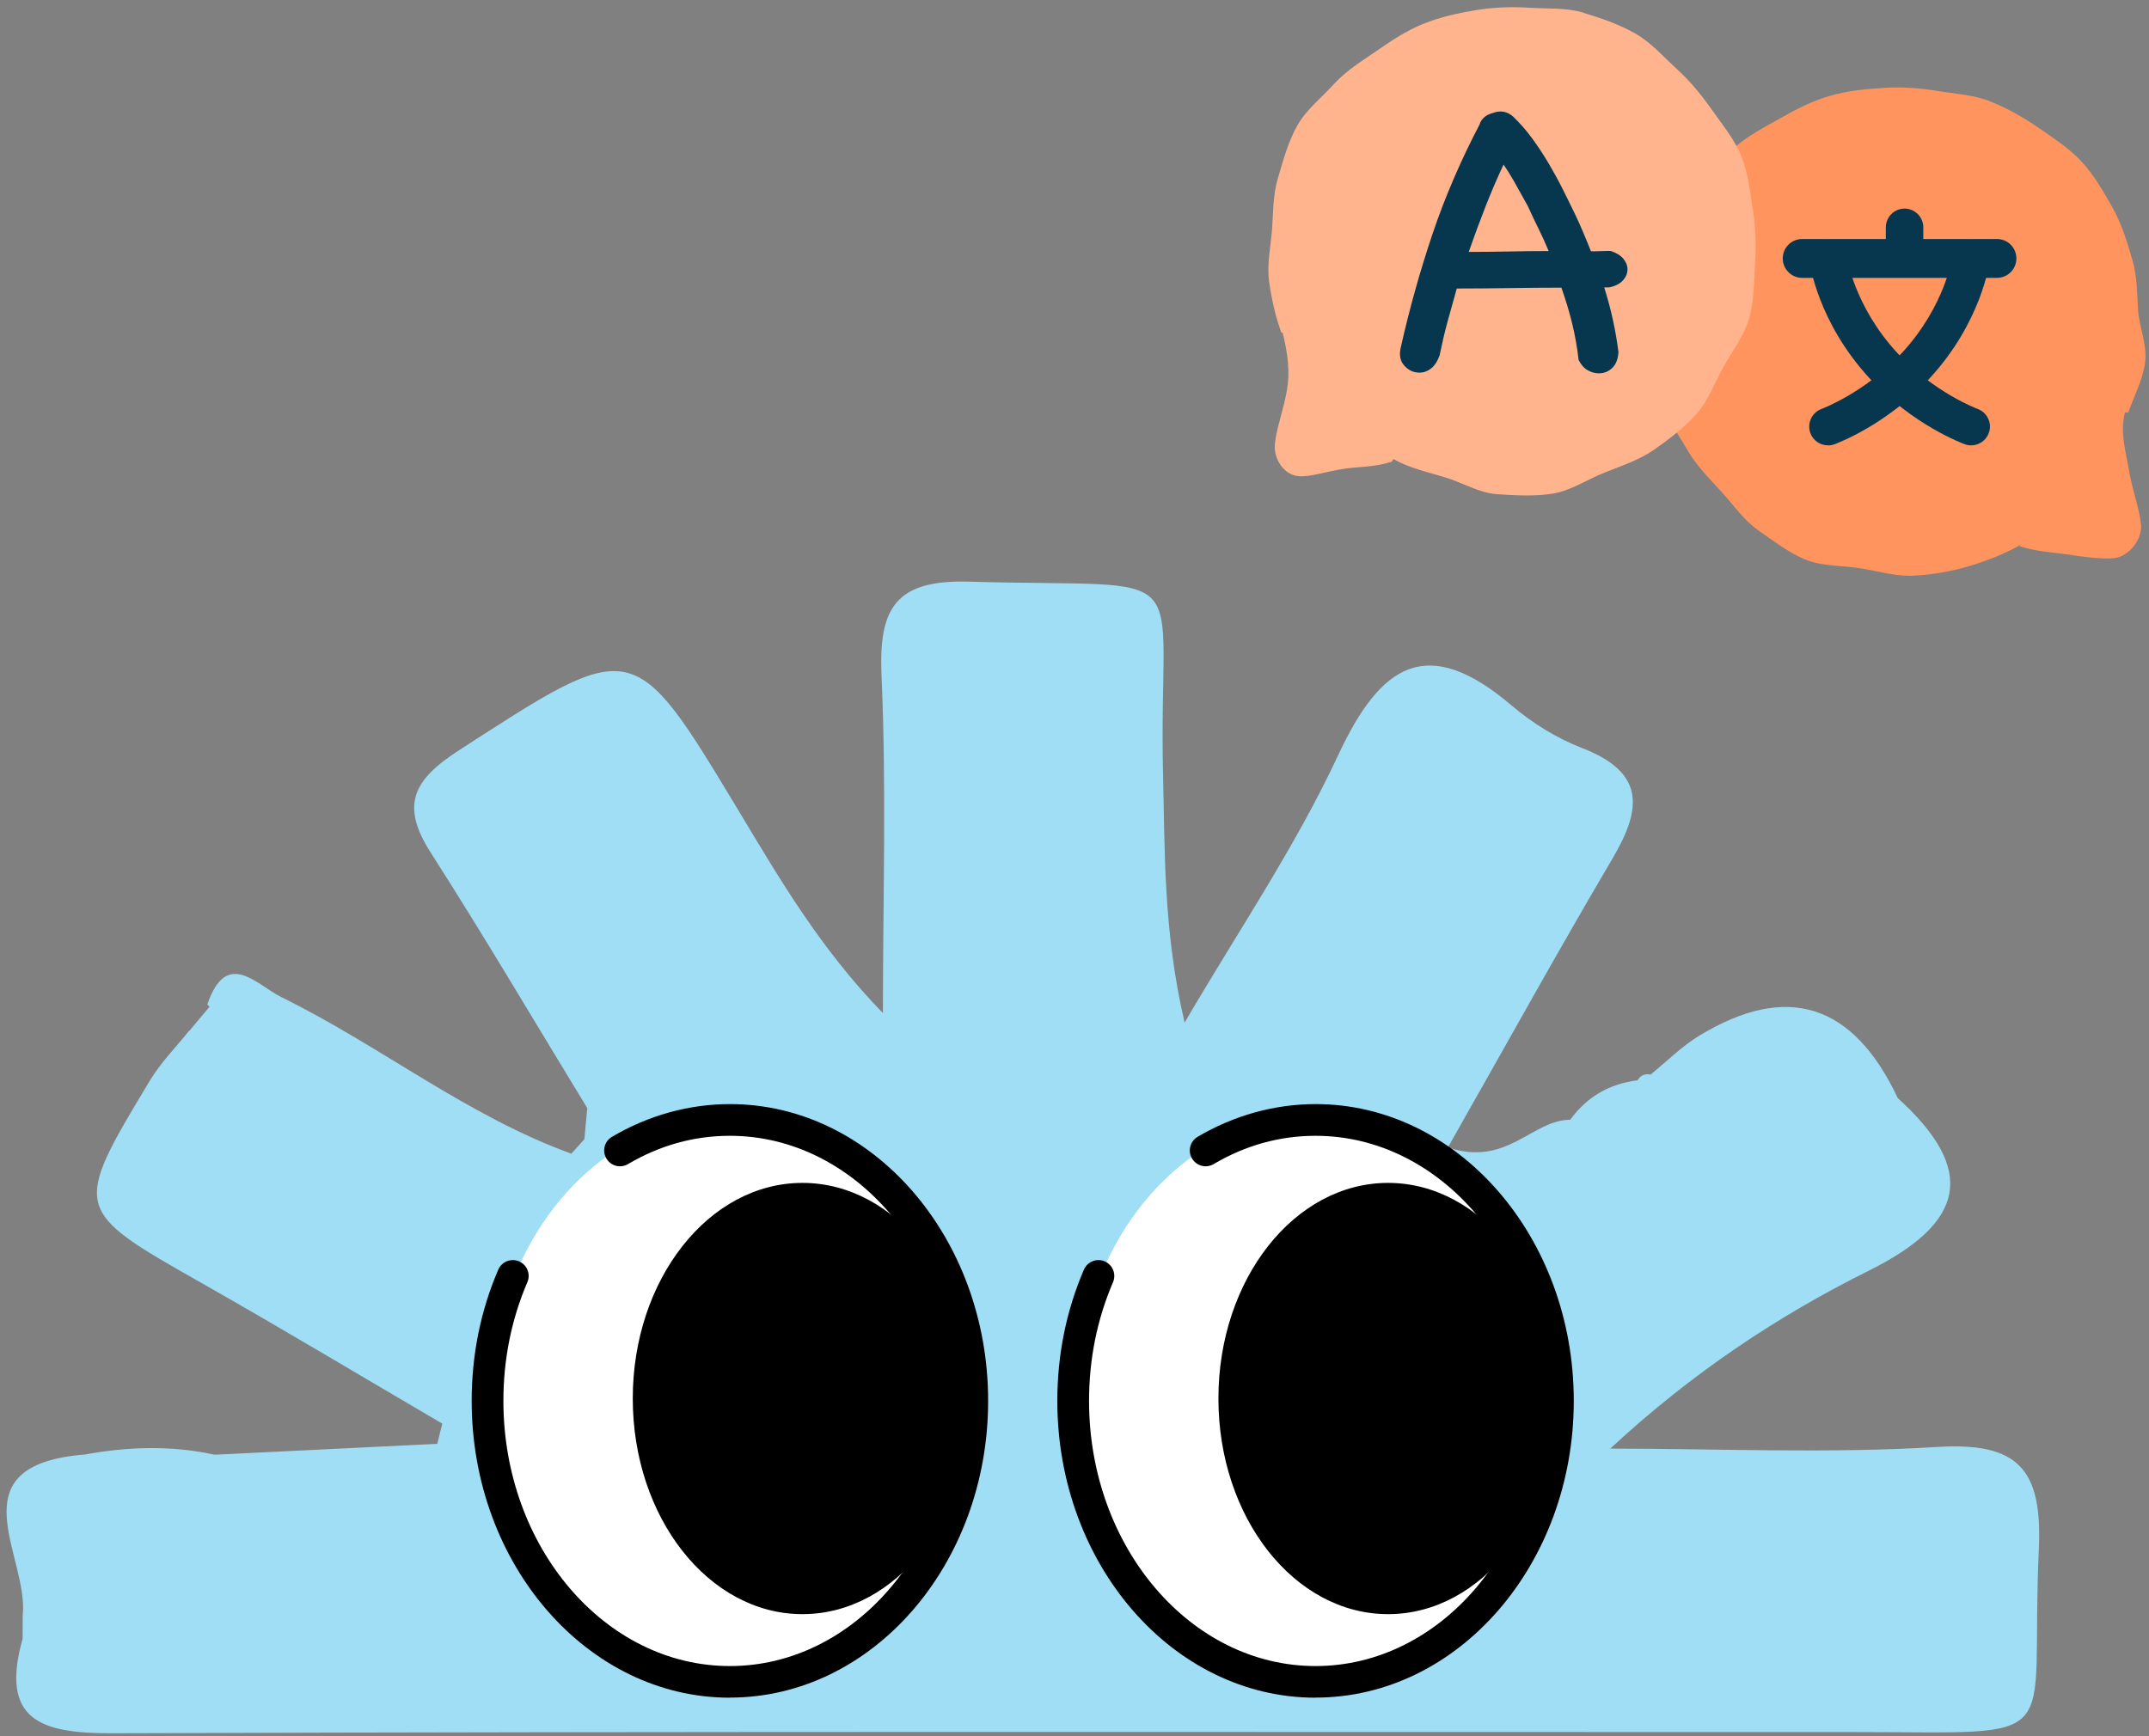 <svg width="250" height="202" viewBox="0 0 250 202" fill="none" xmlns="http://www.w3.org/2000/svg">
<rect x="0" y="0" width="250" height="202" fill="#808080" stroke="none"/>
<g clip-path="url(#clip0_23_27)">
<path d="M225.302 168.371C212.682 169.151 199.982 168.561 187.322 168.561C196.832 159.751 206.782 153.141 217.392 147.861C228.612 142.281 230.052 136.191 220.772 127.771C215.572 116.738 207.876 114.318 197.682 120.511C195.632 121.761 193.892 123.511 192.012 125.041C191.352 124.901 190.852 125.121 190.502 125.701C187.232 126.111 184.612 127.611 182.672 130.292C178.202 130.312 175.312 135.831 168.442 133.511C174.982 121.991 181.122 110.871 187.562 99.942C190.872 94.322 191.612 89.972 184.072 87.052C181.062 85.882 178.292 84.162 175.832 82.072C166.062 73.772 160.652 77.201 155.692 87.832C150.652 98.651 143.842 108.641 137.812 118.991C135.342 108.431 135.522 99.281 135.302 90.132C134.692 64.862 140.082 68.481 112.742 67.681C104.132 67.431 102.202 70.802 102.552 78.662C103.132 91.712 102.712 104.811 102.712 117.881C95.432 110.401 90.702 102.281 85.862 94.231C73.632 73.921 73.752 74.141 53.382 87.311C48.012 90.781 46.592 93.712 50.102 99.201C56.372 108.991 62.262 119.021 68.322 128.941C68.192 130.281 68.112 131.221 67.982 132.561C67.472 133.121 66.962 133.682 66.462 134.242C54.322 129.832 44.212 121.661 32.742 116.031C29.862 114.611 26.362 110.301 24.122 116.871L24.372 117.151C23.582 118.101 22.782 119.041 21.992 119.991C21.992 119.961 22.012 119.941 22.022 119.911C20.482 121.841 18.712 123.621 17.452 125.711C8.362 140.811 8.442 140.771 23.572 149.361C32.932 154.671 42.162 160.212 51.452 165.652C51.152 166.872 51.172 166.781 50.872 168.001C42.242 168.421 33.612 168.852 24.982 169.271C19.952 168.172 14.932 168.322 9.902 169.242C-5.488 170.462 3.392 181.081 2.642 187.971C2.642 188.871 2.642 189.771 2.632 190.671C-0.048 200.231 4.802 201.712 13.102 201.682C80.642 201.441 148.182 201.551 215.732 201.542C241.002 201.542 236.112 203.451 237.182 180.331C237.622 170.951 234.812 167.781 225.332 168.371H225.302Z" fill="#A0DEF5"/>
<path d="M85.112 195.691C100.56 195.691 113.082 180.935 113.082 162.731C113.082 144.528 100.56 129.771 85.112 129.771C69.665 129.771 57.142 144.528 57.142 162.731C57.142 180.935 69.665 195.691 85.112 195.691Z" fill="white"/>
<path d="M93.352 187.821C104.255 187.821 113.092 176.588 113.092 162.731C113.092 148.875 104.255 137.641 93.352 137.641C82.45 137.641 73.612 148.875 73.612 162.731C73.612 176.588 82.45 187.821 93.352 187.821Z" fill="black"/>
<path d="M84.902 197.542C68.342 197.542 54.872 182.051 54.872 163.011C54.872 157.651 55.912 152.512 57.962 147.742C58.362 146.812 59.442 146.372 60.382 146.771C61.322 147.171 61.752 148.251 61.352 149.191C59.502 153.501 58.562 158.151 58.562 163.011C58.562 180.021 70.382 193.861 84.912 193.861C99.442 193.861 111.262 180.021 111.262 163.011C111.262 146.001 99.442 132.161 84.912 132.161C80.742 132.161 76.752 133.271 73.062 135.451C72.182 135.971 71.062 135.681 70.542 134.801C70.022 133.921 70.312 132.801 71.192 132.281C75.402 129.791 80.152 128.471 84.922 128.471C101.482 128.471 114.952 143.961 114.952 163.001C114.952 182.041 101.482 197.531 84.922 197.531L84.902 197.542Z" fill="black"/>
<path d="M153.252 195.691C168.7 195.691 181.222 180.935 181.222 162.731C181.222 144.528 168.7 129.771 153.252 129.771C137.805 129.771 125.282 144.528 125.282 162.731C125.282 180.935 137.805 195.691 153.252 195.691Z" fill="white"/>
<path d="M161.482 187.821C172.385 187.821 181.222 176.588 181.222 162.731C181.222 148.875 172.385 137.641 161.482 137.641C150.58 137.641 141.742 148.875 141.742 162.731C141.742 176.588 150.58 187.821 161.482 187.821Z" fill="black"/>
<path d="M153.032 197.542C136.472 197.542 123.002 182.051 123.002 163.011C123.002 157.651 124.042 152.512 126.092 147.742C126.492 146.812 127.572 146.372 128.512 146.771C129.442 147.171 129.882 148.251 129.482 149.191C127.632 153.501 126.692 158.151 126.692 163.011C126.692 180.021 138.512 193.861 153.042 193.861C167.572 193.861 179.392 180.021 179.392 163.011C179.392 146.001 167.572 132.161 153.042 132.161C148.872 132.161 144.882 133.271 141.192 135.451C140.312 135.971 139.192 135.681 138.672 134.801C138.152 133.921 138.442 132.801 139.322 132.281C143.532 129.791 148.282 128.471 153.052 128.471C169.612 128.471 183.082 143.961 183.082 163.001C183.082 182.041 169.612 197.531 153.052 197.531L153.032 197.542Z" fill="black"/>
<path d="M212.813 11.171C214.893 10.552 216.973 10.371 219.053 10.232C221.133 10.091 223.253 10.232 225.333 10.572C227.413 10.912 229.603 11.021 231.563 11.812C233.523 12.601 235.413 13.671 237.163 14.882C238.913 16.091 240.763 17.282 242.203 18.852C243.643 20.422 244.723 22.322 245.773 24.192C246.823 26.061 247.423 28.061 248.043 30.151C248.663 32.242 248.583 34.142 248.733 36.121C248.883 38.102 249.823 40.231 249.543 42.212C249.263 44.191 248.263 46.132 247.573 48.022C247.573 48.041 247.213 47.962 247.203 47.981C246.593 50.392 247.323 52.611 247.643 54.581C248.033 56.992 248.883 59.111 249.073 61.041C249.233 62.752 247.663 64.761 245.943 64.942C244.593 65.082 242.693 64.841 240.403 64.501C238.843 64.272 236.933 64.192 234.933 63.551C234.863 63.532 235.183 63.392 235.113 63.371C233.293 64.401 231.243 65.222 229.153 65.852C227.063 66.481 224.883 66.841 222.803 66.981C220.723 67.121 218.533 66.472 216.453 66.132C214.373 65.791 212.043 65.921 210.083 65.132C208.123 64.341 206.343 62.952 204.593 61.742C202.843 60.532 201.643 58.721 200.193 57.142C198.743 55.562 197.273 54.102 196.223 52.231C195.173 50.361 193.773 48.642 193.153 46.562C192.533 44.481 192.983 42.202 192.843 40.121C192.703 38.041 192.193 35.812 192.533 33.742C192.873 31.672 193.273 29.431 194.063 27.462C194.853 25.491 196.203 23.701 197.413 21.951C198.623 20.201 200.143 18.672 201.723 17.232C203.303 15.791 205.183 14.851 207.053 13.791C208.923 12.732 210.723 11.791 212.803 11.171H212.813Z" fill="#FF945E"/>
<path d="M221.563 32.252C220.353 32.252 219.383 31.271 219.383 30.061V26.462C219.383 25.252 220.363 24.271 221.563 24.271C222.763 24.271 223.743 25.252 223.743 26.462V30.061C223.743 31.271 222.763 32.252 221.563 32.252Z" fill="#07374F"/>
<path d="M232.313 32.331H209.653C208.403 32.331 207.393 31.322 207.393 30.072C207.393 28.822 208.403 27.811 209.653 27.811H232.313C233.563 27.811 234.573 28.822 234.573 30.072C234.573 31.322 233.563 32.331 232.313 32.331Z" fill="#07374F"/>
<path d="M212.653 51.822C211.763 51.822 210.923 51.272 210.603 50.382C210.193 49.252 210.783 47.992 211.913 47.581C211.953 47.562 216.983 45.681 221.243 41.081C226.303 35.611 227.133 29.852 227.143 29.791C227.303 28.602 228.403 27.752 229.593 27.912C230.783 28.072 231.633 29.151 231.473 30.352C231.433 30.642 230.503 37.502 224.453 44.051C219.443 49.471 213.643 51.611 213.393 51.702C213.143 51.791 212.893 51.831 212.653 51.831V51.822Z" fill="#07374F"/>
<path d="M229.313 51.822C229.063 51.822 228.813 51.782 228.573 51.691C228.323 51.602 222.533 49.462 217.513 44.041C211.463 37.492 210.523 30.631 210.493 30.341C210.343 29.142 211.183 28.052 212.383 27.901C213.573 27.752 214.673 28.591 214.823 29.782C214.843 29.901 215.693 35.632 220.723 41.072C224.983 45.681 230.013 47.562 230.063 47.581C231.193 48.002 231.783 49.252 231.363 50.382C231.043 51.272 230.203 51.822 229.313 51.822Z" fill="#07374F"/>
<path d="M184.232 1.481C182.152 0.861 179.982 1.041 177.902 0.901C175.822 0.761 173.712 0.851 171.642 1.191C169.572 1.531 167.522 1.991 165.562 2.781C163.602 3.571 161.882 4.721 160.132 5.931C158.382 7.141 156.602 8.221 155.162 9.801C153.722 11.382 151.962 12.752 150.912 14.621C149.862 16.491 149.302 18.581 148.682 20.662C148.062 22.741 148.132 24.701 147.982 26.681C147.832 28.662 147.362 30.771 147.642 32.761C147.922 34.752 148.372 36.831 149.072 38.721C149.072 38.742 149.202 38.681 149.212 38.702C149.822 41.111 150.062 43.261 149.742 45.231C149.352 47.642 148.502 49.731 148.312 51.661C148.152 53.371 149.312 55.221 151.022 55.401C152.372 55.541 154.172 54.871 156.462 54.532C158.022 54.301 159.882 54.371 161.882 53.731C161.952 53.712 162.052 53.441 162.122 53.422C163.942 54.452 165.982 54.901 168.072 55.532C170.162 56.161 172.072 57.361 174.152 57.502C176.232 57.642 178.532 57.772 180.612 57.441C182.692 57.111 184.622 55.812 186.582 55.022C188.542 54.231 190.622 53.572 192.372 52.361C194.122 51.151 195.852 49.812 197.292 48.242C198.732 46.672 199.432 44.581 200.492 42.702C201.552 40.822 202.852 39.151 203.472 37.072C204.092 34.992 204.032 32.812 204.172 30.732C204.312 28.651 204.252 26.502 203.922 24.422C203.592 22.341 203.372 20.151 202.582 18.192C201.792 16.232 200.392 14.552 199.172 12.812C197.952 11.072 196.642 9.461 195.062 8.021C193.482 6.581 192.072 4.931 190.192 3.871C188.312 2.811 186.312 2.131 184.232 1.501V1.481Z" fill="#FFB48E"/>
<path d="M188.272 41.051C188.212 41.852 187.962 42.441 187.532 42.842C187.102 43.242 186.582 43.441 185.982 43.441C185.532 43.441 185.102 43.312 184.672 43.062C184.242 42.812 183.902 42.411 183.642 41.871C183.482 40.441 183.232 39.041 182.902 37.672C182.572 36.301 182.142 34.901 181.642 33.471C179.642 33.471 177.632 33.492 175.632 33.522C173.632 33.551 171.612 33.572 169.572 33.572H169.472C169.092 34.911 168.732 36.191 168.402 37.411C168.072 38.632 167.762 39.952 167.472 41.352C167.222 42.051 166.882 42.562 166.472 42.882C166.062 43.202 165.612 43.361 165.132 43.361C164.462 43.361 163.882 43.102 163.392 42.572C162.902 42.051 162.752 41.352 162.942 40.492C163.962 35.941 165.202 31.512 166.662 27.181C168.122 22.861 169.972 18.581 172.192 14.351L172.142 14.402C172.392 13.732 172.952 13.302 173.812 13.111H173.762C174.622 12.822 175.382 12.982 176.052 13.591C176.842 14.351 177.582 15.201 178.272 16.142C178.952 17.081 179.592 18.052 180.182 19.052C180.772 20.052 181.322 21.061 181.832 22.081C182.342 23.102 182.822 24.072 183.262 24.991C183.552 25.591 183.852 26.271 184.172 27.021C184.492 27.771 184.792 28.512 185.082 29.241C185.432 29.241 185.812 29.241 186.222 29.221C186.632 29.201 187.012 29.201 187.372 29.201C188.042 29.422 188.532 29.721 188.852 30.111C189.172 30.491 189.332 30.912 189.332 31.352C189.332 31.791 189.162 32.221 188.812 32.611C188.462 33.011 187.922 33.291 187.192 33.441H186.622C187.412 35.922 187.972 38.471 188.292 41.072L188.272 41.051ZM177.252 23.111C176.872 22.412 176.482 21.712 176.082 21.012C175.682 20.311 175.292 19.692 174.912 19.151C174.152 20.771 173.442 22.422 172.792 24.091C172.142 25.762 171.492 27.502 170.862 29.311C172.482 29.311 174.032 29.291 175.512 29.262C176.992 29.232 178.542 29.212 180.162 29.212C179.782 28.291 179.382 27.412 178.972 26.591C178.562 25.762 178.142 24.892 177.732 23.971L177.252 23.111Z" fill="#07374F"/>
</g>
<defs>
<clipPath id="clip0_23_27">
<rect width="248.86" height="200.86" fill="white" transform="translate(0.742 0.831)"/>
</clipPath>
</defs>
</svg>
